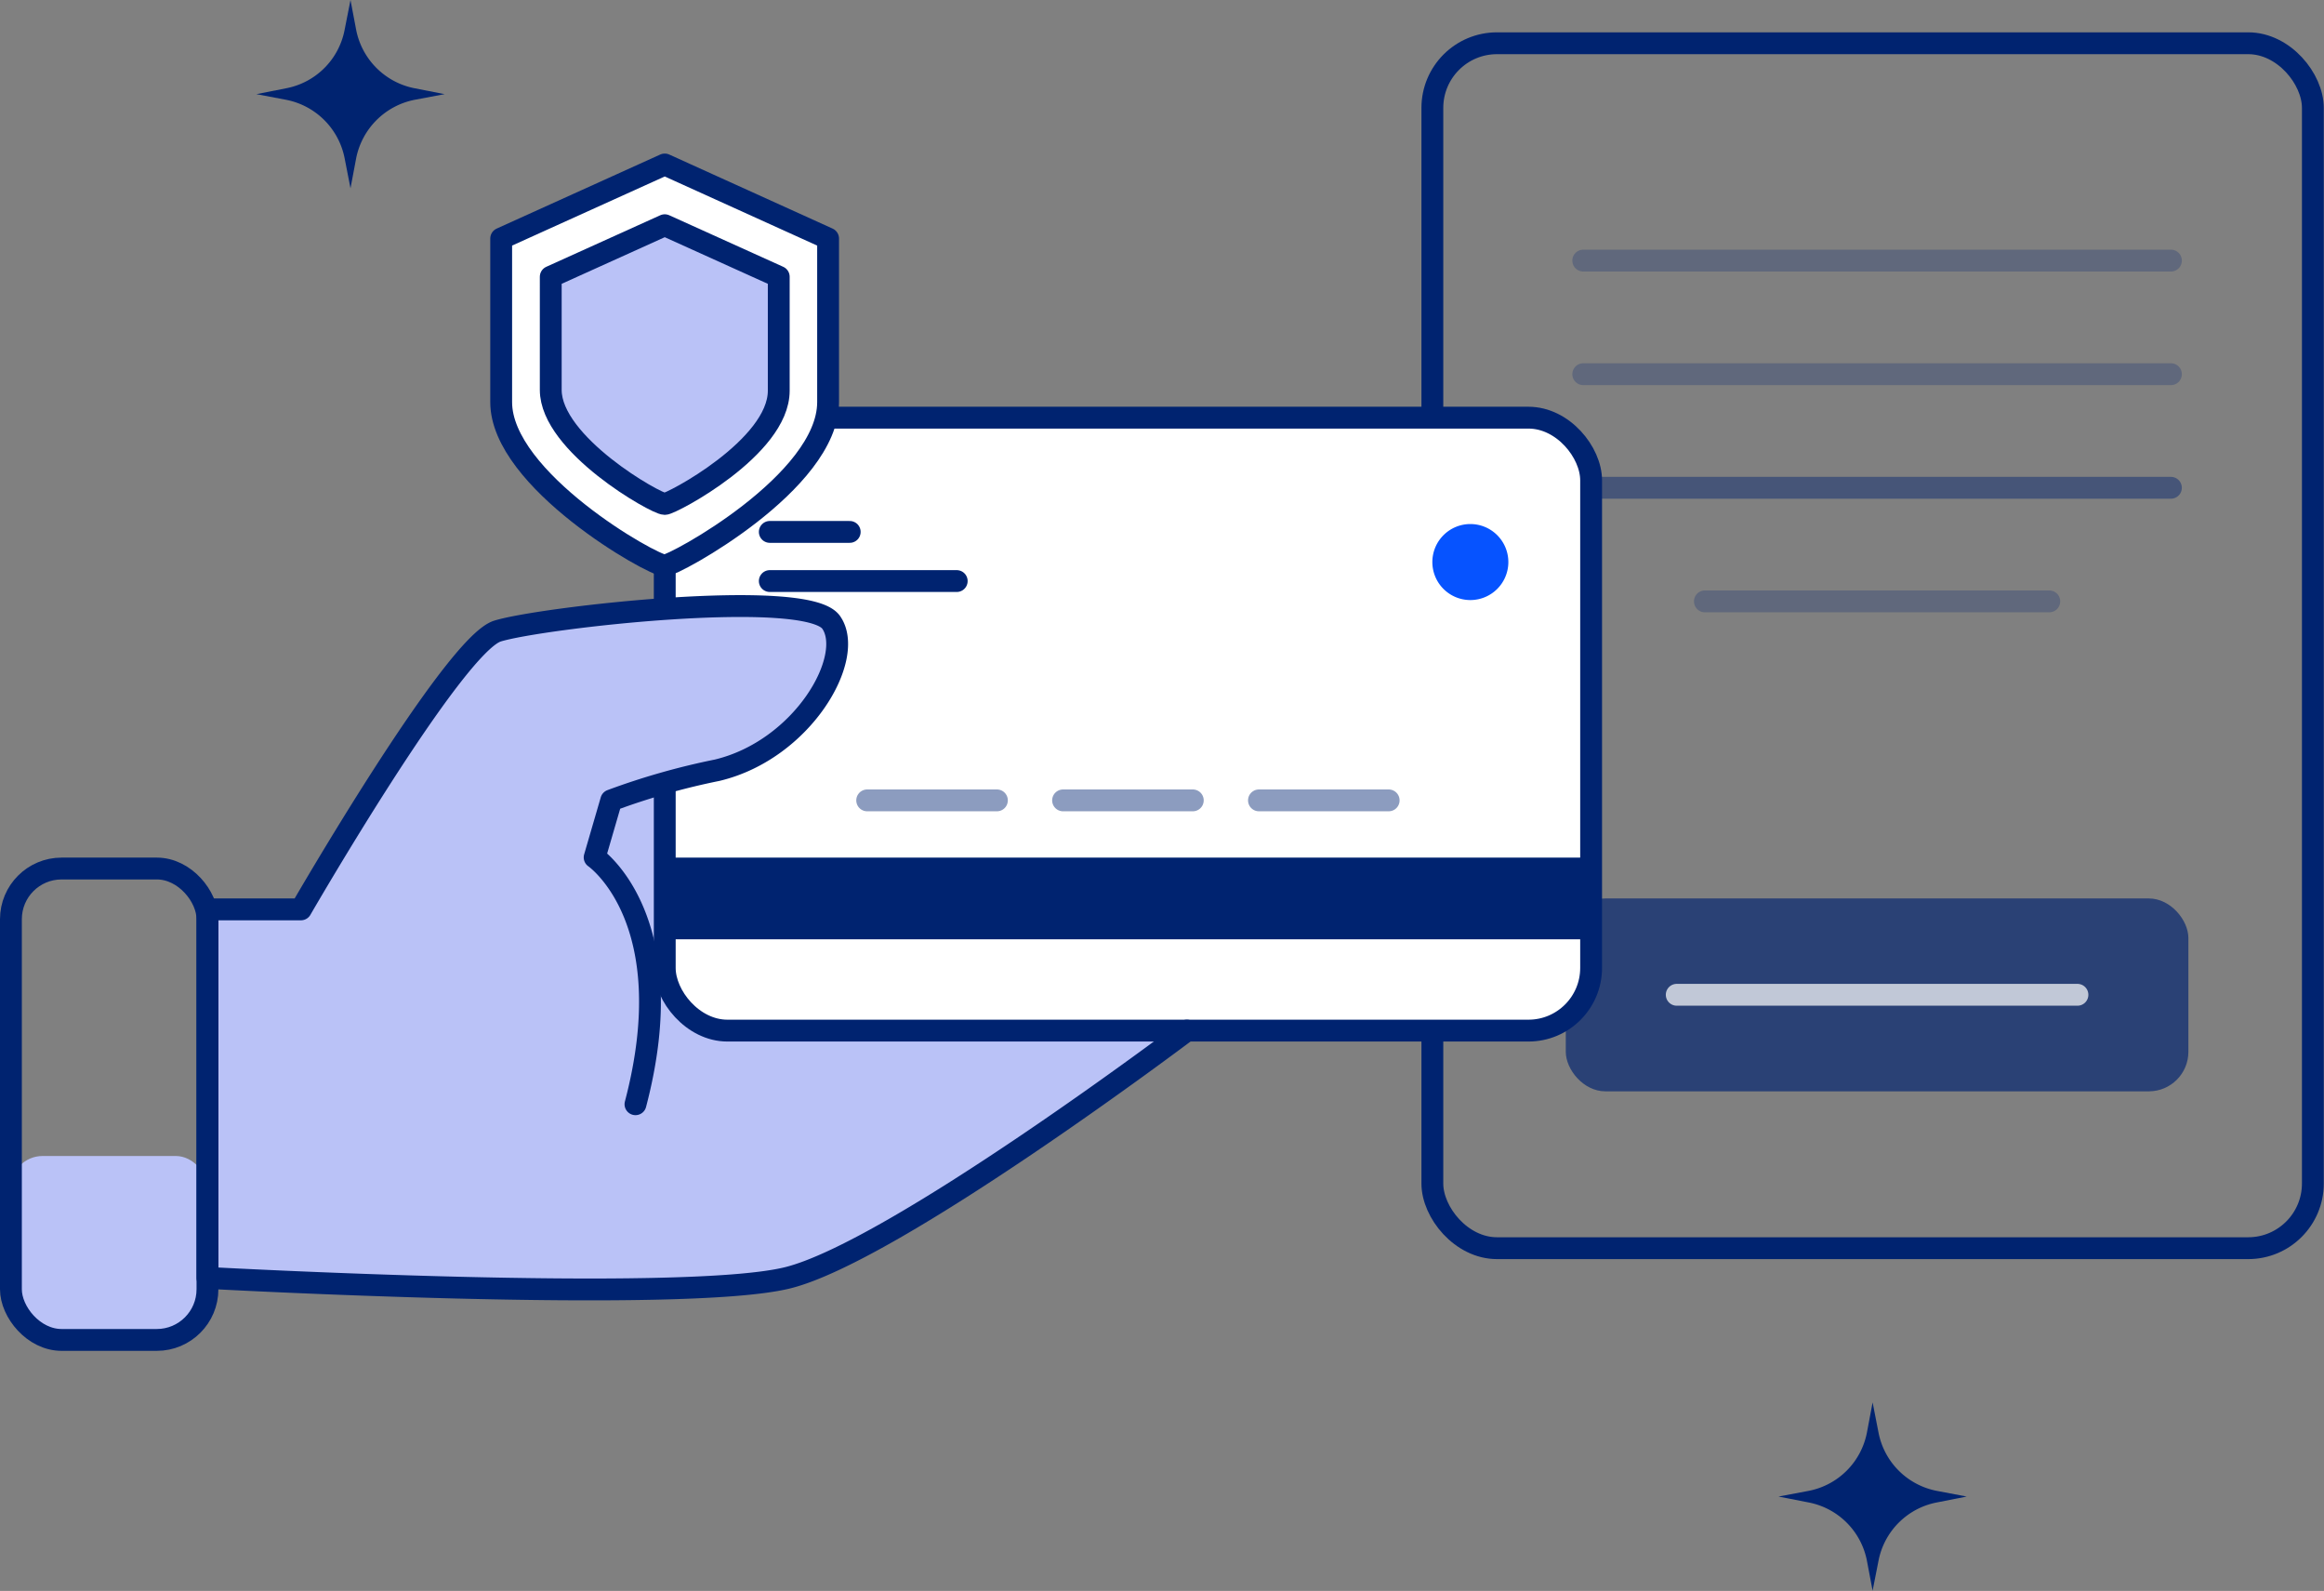 <svg xmlns="http://www.w3.org/2000/svg" width="106.42" height="72.83" viewBox="0 0 106.42 72.83">
  <rect x="0" y="0" width="106.42" height="72.83" fill="#808080" stroke="none"/>
  <defs>
    <style>
      .cls-1 {
        isolation: isolate;
      }

      .cls-2, .cls-9 {
        fill: #002370;
      }

      .cls-2 {
        opacity: 0.67;
      }

      .cls-11, .cls-3, .cls-4, .cls-5 {
        fill: none;
        stroke-linecap: round;
        stroke-linejoin: round;
      }

      .cls-3, .cls-4, .cls-5 {
        stroke: #002370;
      }

      .cls-4 {
        opacity: 0.25;
      }

      .cls-5, .cls-8 {
        opacity: 0.45;
      }

      .cls-6 {
        fill: #bac2f7;
      }

      .cls-7 {
        fill: #fff;
      }

      .cls-10 {
        fill: #0653ff;
      }

      .cls-11 {
        stroke: #fff;
        opacity: 0.71;
        mix-blend-mode: overlay;
      }
    </style>
  </defs>
  <title>ventasDark</title>
  <g class="cls-1">
    <g id="Capa_1" data-name="Capa 1">
      <g>
        <g>
          <rect class="cls-2" x="71.7" y="41.13" width="28.51" height="8.83" rx="1.81"/>
          <rect class="cls-3" x="65.59" y="1.98" width="40.32" height="55.16" rx="2.96"/>
          <g>
            <line class="cls-4" x1="72.5" y1="11.93" x2="99.41" y2="11.93"/>
            <line class="cls-4" x1="72.5" y1="17.13" x2="99.41" y2="17.13"/>
            <line class="cls-5" x1="72.5" y1="22.33" x2="99.41" y2="22.33"/>
            <line class="cls-4" x1="78.07" y1="27.53" x2="93.84" y2="27.53"/>
          </g>
          <g>
            <path class="cls-6" d="M693.74,416.11s-13.43,10.13-18.3,11.32-26.55,0-26.55,0V410.56h4.28s7-12.12,9-12.74,14.16-2,15.28-.4-1.29,5.83-5.22,6.77,4.24,1,4.24,1l3.16,2.5" transform="translate(-639.39 -368.93)"/>
            <g>
              <rect class="cls-7" x="30.44" y="19.12" width="42.42" height="28.06" rx="2.87"/>
              <rect class="cls-3" x="30.44" y="19.12" width="42.42" height="28.06" rx="2.87"/>
              <line class="cls-3" x1="35.25" y1="24.35" x2="38.91" y2="24.35"/>
              <line class="cls-3" x1="35.25" y1="26.6" x2="43.81" y2="26.6"/>
              <g class="cls-8">
                <line class="cls-3" x1="39.71" y1="36.64" x2="45.65" y2="36.64"/>
                <line class="cls-3" x1="48.68" y1="36.64" x2="54.62" y2="36.64"/>
                <line class="cls-3" x1="57.65" y1="36.64" x2="63.59" y2="36.64"/>
              </g>
              <rect class="cls-9" x="30.44" y="39.26" width="42.42" height="3.74"/>
              <path class="cls-10" d="M708.46,394.66a1.74,1.74,0,1,1-1.74-1.74A1.74,1.74,0,0,1,708.46,394.66Z" transform="translate(-639.39 -368.93)"/>
            </g>
            <rect class="cls-6" x="0.5" y="52.92" width="9" height="8.43" rx="1.45"/>
            <rect class="cls-3" x="0.5" y="39.76" width="9" height="21.58" rx="2.32"/>
            <path class="cls-6" d="M667,397.06s8.36-.49,9.69-.06,1.08,1.85.32,3.25-3.24,3.84-5.71,4.24-3.47.49-3.47.49" transform="translate(-639.39 -368.93)"/>
            <path class="cls-3" d="M693.74,416.11s-13.43,10.13-18.3,11.32-26.55,0-26.55,0V410.56h4.28s7-12.12,9-12.74,14.16-2,15.28-.4-1.29,5.83-5.22,6.77a32.28,32.28,0,0,0-4.85,1.38l-.76,2.61s4.1,2.82,1.87,11.3" transform="translate(-639.39 -368.93)"/>
          </g>
          <g>
            <path class="cls-7" d="M669.83,394.82h0c-.57,0-7.49-3.92-7.49-7.48v-7.49l7.49-3.39,7.48,3.39v7.49C677.31,391,670.26,394.82,669.83,394.82Z" transform="translate(-639.39 -368.93)"/>
            <path class="cls-3" d="M669.83,394.82h0c-.57,0-7.49-3.92-7.49-7.48v-7.49l7.49-3.39,7.48,3.39v7.49C677.31,391,670.26,394.82,669.83,394.82Z" transform="translate(-639.39 -368.93)"/>
            <path class="cls-6" d="M669.83,392h0c-.4,0-5.22-2.73-5.22-5.22V381.6l5.22-2.36,5.22,2.36v5.22C675.05,389.41,670.13,392,669.83,392Z" transform="translate(-639.39 -368.93)"/>
            <path class="cls-3" d="M669.83,392h0c-.4,0-5.22-2.73-5.22-5.22V381.6l5.22-2.36,5.22,2.36v5.22C675.05,389.41,670.13,392,669.83,392Z" transform="translate(-639.39 -368.93)"/>
          </g>
          <line class="cls-11" x1="76.78" y1="45.54" x2="95.13" y2="45.54"/>
        </g>
        <path class="cls-9" d="M655.44,368.93l.26,1.37a3.39,3.39,0,0,0,2.67,2.67l1.38.27-1.38.26a3.4,3.4,0,0,0-2.67,2.67l-.26,1.38-.27-1.38a3.39,3.39,0,0,0-2.67-2.67l-1.37-.26,1.37-.27a3.37,3.37,0,0,0,2.67-2.67Z" transform="translate(-639.39 -368.93)"/>
        <path class="cls-9" d="M725.14,433.13l.27,1.38a3.37,3.37,0,0,0,2.67,2.67l1.37.26-1.37.27a3.37,3.37,0,0,0-2.67,2.67l-.27,1.37-.26-1.37a3.37,3.37,0,0,0-2.67-2.67l-1.38-.27,1.38-.26a3.37,3.37,0,0,0,2.67-2.67Z" transform="translate(-639.39 -368.93)"/>
      </g>
    </g>
  </g>
</svg>
